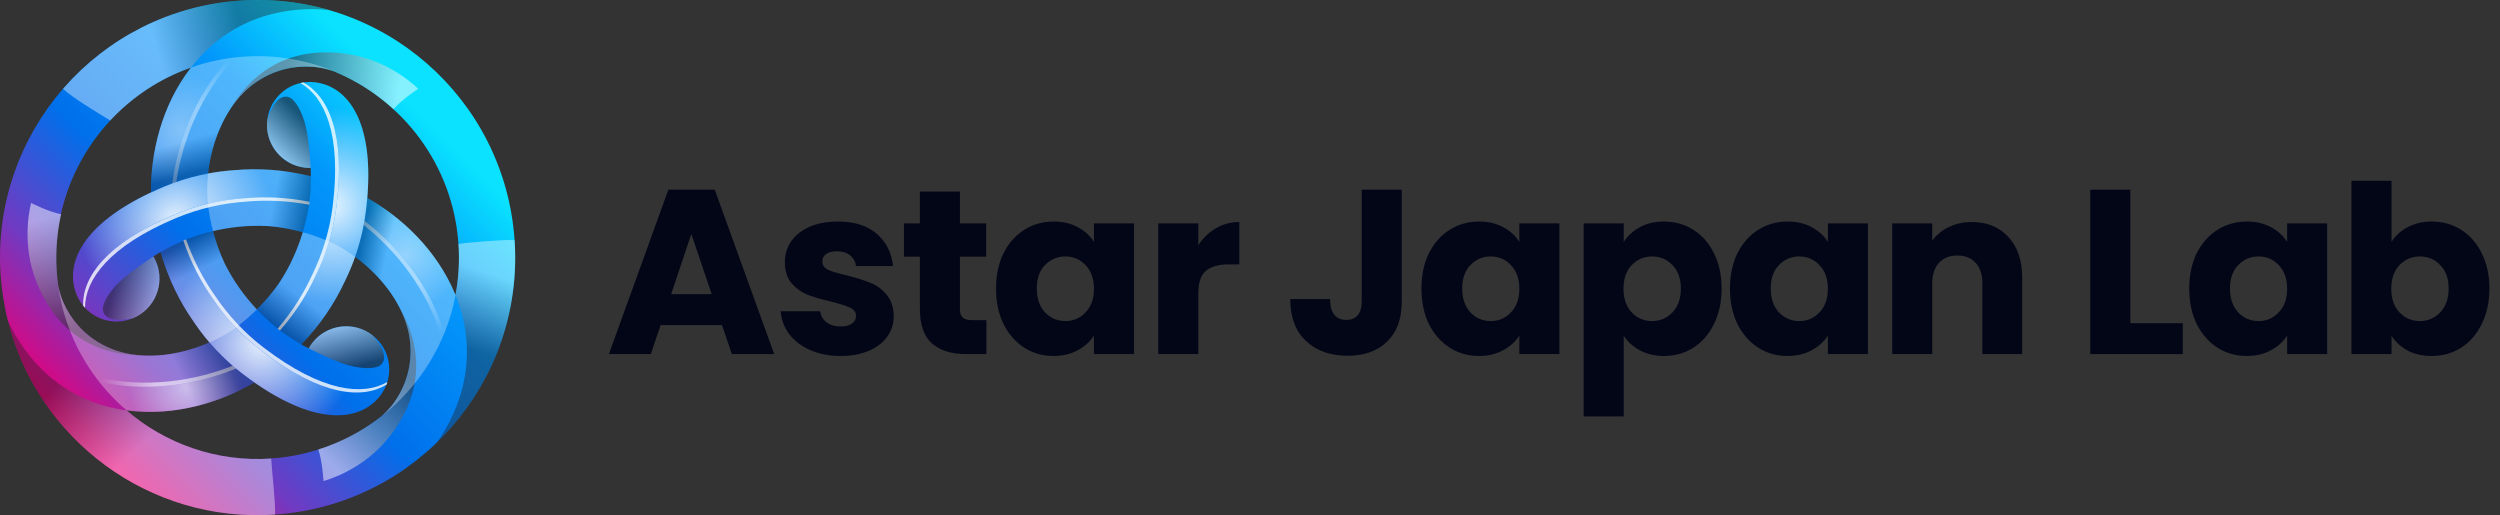<svg width="427" height="88" viewBox="0 0 427 88" fill="none" xmlns="http://www.w3.org/2000/svg">
<rect x="0" y="0" width="427" height="88" fill="#333333" stroke="none"/>
<path d="M87.887 41.015C86.238 16.768 65.252 -1.544 41.013 0.105C28.935 0.925 18.333 6.55 10.931 14.976L10.909 14.961C10.856 15.029 10.811 15.097 10.765 15.165C3.416 23.643 -0.718 34.908 0.103 46.986C0.178 48.138 0.314 49.268 0.479 50.39C0.479 50.443 0.495 50.488 0.502 50.54C0.615 51.278 0.743 52.016 0.886 52.739C0.886 52.754 0.886 52.769 0.894 52.777C1.029 53.432 1.172 54.087 1.338 54.735C6.421 74.998 25.404 89.35 46.985 87.882C71.224 86.233 89.544 65.246 87.895 41L87.887 41.015ZM78.309 41.67C78.513 44.652 78.324 47.574 77.79 50.39C77.79 50.375 77.775 50.36 77.775 50.345C74.582 42.551 68.272 36.919 62.73 33.809C63.852 20.601 59.371 15.029 54.296 14.126C54.161 14.095 54.018 14.073 53.882 14.058C49.853 13.538 46.171 16.384 45.659 20.413C45.14 24.442 47.986 28.124 52.015 28.636C52.368 28.681 52.715 28.696 53.054 28.688C53.076 29.133 53.091 29.607 53.091 30.104C48.4 28.945 44.018 28.711 40.019 29.073C38.521 29.17 37.03 29.359 35.539 29.637C36.036 25.18 37.715 20.165 40.961 16.505C44.101 12.958 48.769 10.933 53.859 11.452C54.823 11.55 55.855 11.791 56.781 12.1C56.826 12.115 56.871 12.13 56.909 12.138C68.701 16.942 77.383 28.139 78.302 41.67H78.309ZM47.64 48.387C47.64 48.387 47.64 48.394 47.632 48.402C46.586 49.915 45.336 51.406 43.867 52.852C41.668 50.518 39.906 47.995 38.566 45.39C38.498 45.247 38.423 45.119 38.355 44.976C38.355 44.976 38.355 44.968 38.355 44.961C37.572 43.297 36.902 41.467 36.382 39.471C39.507 38.733 42.572 38.462 45.501 38.605C45.659 38.613 45.81 38.62 45.968 38.628H45.983C47.82 38.779 49.733 39.117 51.713 39.66C50.787 42.732 49.492 45.526 47.903 47.988C47.82 48.116 47.738 48.244 47.647 48.379L47.64 48.387ZM32.61 11.543C32.61 11.543 32.595 11.565 32.587 11.573C27.429 18.229 25.712 26.505 25.788 32.86C13.785 38.492 11.21 45.157 12.957 50.006C13.002 50.141 13.055 50.269 13.107 50.397C14.674 54.14 18.981 55.909 22.723 54.343C26.465 52.777 28.235 48.47 26.669 44.727C26.533 44.404 26.367 44.095 26.194 43.801C26.571 43.553 26.977 43.304 27.414 43.048C28.755 47.694 30.735 51.617 33.047 54.9C33.883 56.143 34.786 57.34 35.773 58.492C31.661 60.292 26.48 61.346 21.684 60.367C17.045 59.418 12.957 56.391 10.856 51.723C10.457 50.834 10.148 49.825 9.952 48.869C9.832 48.033 9.734 47.19 9.674 46.331C8.604 30.571 18.378 16.543 32.61 11.543V11.543ZM46.33 78.311C36.97 78.951 28.22 75.758 21.609 70.081C29.952 71.218 37.979 68.567 43.446 65.322C54.326 72.904 61.389 71.805 64.718 67.867C64.808 67.761 64.898 67.648 64.981 67.536C67.444 64.305 66.819 59.697 63.588 57.235C60.358 54.772 55.749 55.397 53.287 58.628C53.076 58.906 52.888 59.207 52.722 59.509C52.323 59.305 51.902 59.079 51.472 58.831C54.831 55.345 57.218 51.662 58.905 48.018C59.567 46.67 60.147 45.285 60.651 43.854C64.266 46.519 67.775 50.473 69.326 55.119C70.825 59.606 70.252 64.667 67.255 68.816C66.691 69.599 65.968 70.374 65.237 71.022C65.23 71.029 65.215 71.045 65.207 71.052C59.966 75.171 53.475 77.822 46.337 78.303L46.33 78.311Z" fill="url(#paint0_linear_340_25194)"/>
<path style="mix-blend-mode:overlay" opacity="0.9" d="M54.298 14.118C54.162 14.088 54.019 14.066 53.883 14.05C53.168 13.96 52.468 13.975 51.798 14.088C56.007 16.377 59.072 22.755 57.46 35.345C56.926 39.517 55.683 43.477 53.899 47.122C52.445 50.255 50.472 53.41 47.822 56.444C49.094 57.401 50.337 58.199 51.474 58.846C54.832 55.36 57.219 51.678 58.906 48.033C60.698 44.396 61.933 40.428 62.468 36.256C64.388 21.272 59.674 15.082 54.298 14.126V14.118Z" fill="url(#paint1_radial_340_25194)"/>
<g style="mix-blend-mode:overlay" opacity="0.8">
<path d="M57.461 35.337C59.073 22.755 56.008 16.369 51.799 14.08C51.633 14.103 51.475 14.141 51.309 14.178C55.428 16.55 58.395 22.921 56.806 35.337C56.272 39.509 55.029 43.47 53.245 47.114C51.844 50.141 49.947 53.191 47.424 56.135C47.559 56.241 47.688 56.339 47.823 56.436C50.474 53.402 52.446 50.239 53.9 47.114C55.692 43.477 56.927 39.509 57.461 35.337V35.337Z" fill="white"/>
</g>
<path style="mix-blend-mode:overlay" opacity="0.5" d="M41.461 63.884C41.062 63.583 40.685 63.266 40.301 62.95C34.089 65.54 25.482 67.167 16.928 65.179C18.329 66.963 19.888 68.612 21.605 70.081C29.948 71.218 37.975 68.567 43.441 65.322C42.794 64.87 42.131 64.388 41.453 63.876L41.461 63.884Z" fill="url(#paint2_radial_340_25194)"/>
<path style="mix-blend-mode:overlay" opacity="0.6" d="M40.308 62.95C40.12 62.792 39.924 62.633 39.743 62.475C33.486 64.975 24.834 66.474 16.302 64.343C16.513 64.621 16.724 64.907 16.935 65.179C25.482 67.166 34.096 65.54 40.308 62.95V62.95Z" fill="url(#paint3_linear_340_25194)"/>
<path style="mix-blend-mode:overlay" opacity="0.9" d="M12.963 50.013C13.009 50.148 13.061 50.276 13.114 50.404C13.393 51.067 13.754 51.662 14.191 52.197C14.07 47.407 18.061 41.557 29.763 36.662C33.641 35.043 37.692 34.132 41.743 33.861C45.177 33.552 48.904 33.68 52.857 34.464C53.045 32.882 53.121 31.406 53.106 30.104C48.414 28.936 44.025 28.711 40.026 29.072C35.983 29.343 31.924 30.254 28.046 31.873C14.108 37.701 11.104 44.877 12.963 50.02V50.013Z" fill="url(#paint4_radial_340_25194)"/>
<g style="mix-blend-mode:overlay" opacity="0.8">
<path d="M29.763 36.67C18.061 41.564 14.07 47.415 14.191 52.204C14.296 52.332 14.409 52.453 14.522 52.573C14.514 47.822 18.551 42.069 30.094 37.235C33.972 35.616 38.023 34.705 42.074 34.434C45.395 34.132 48.987 34.253 52.797 34.961C52.819 34.795 52.842 34.629 52.857 34.464C48.904 33.688 45.177 33.553 41.743 33.861C37.699 34.132 33.641 35.044 29.763 36.662V36.67Z" fill="white"/>
</g>
<path style="mix-blend-mode:overlay" opacity="0.4" d="M62.482 36.248C62.421 36.745 62.339 37.227 62.256 37.716C67.602 41.798 73.317 48.447 75.877 56.843C76.721 54.734 77.368 52.558 77.782 50.337C74.597 42.543 68.287 36.918 62.745 33.808C62.677 34.599 62.595 35.405 62.489 36.248H62.482Z" fill="url(#paint5_radial_340_25194)"/>
<path style="mix-blend-mode:overlay" opacity="0.5" d="M62.254 37.716C62.209 37.957 62.172 38.206 62.126 38.447C67.42 42.618 73.045 49.358 75.462 57.814C75.605 57.49 75.74 57.166 75.868 56.842C73.308 48.447 67.601 41.805 62.247 37.716H62.254Z" fill="url(#paint6_linear_340_25194)"/>
<path style="mix-blend-mode:overlay" opacity="0.9" d="M64.715 67.859C64.806 67.754 64.896 67.641 64.979 67.528C65.416 66.956 65.747 66.338 65.996 65.706C61.907 68.206 54.851 67.671 44.753 59.983C41.41 57.438 38.594 54.38 36.335 51.007C34.347 48.183 32.6 44.9 31.297 41.083C29.837 41.708 28.519 42.385 27.389 43.048C28.73 47.694 30.725 51.609 33.037 54.892C35.296 58.266 38.112 61.316 41.455 63.868C53.473 73.025 61.191 72.038 64.708 67.859H64.715Z" fill="url(#paint7_radial_340_25194)"/>
<g style="mix-blend-mode:overlay" opacity="0.8">
<path d="M44.766 59.983C54.856 67.671 61.919 68.206 66.008 65.706C66.068 65.548 66.121 65.39 66.166 65.239C62.055 67.626 55.052 67.001 45.097 59.419C41.754 56.873 38.938 53.816 36.679 50.443C34.758 47.717 33.064 44.547 31.777 40.895C31.619 40.962 31.468 41.023 31.317 41.091C32.62 44.908 34.367 48.191 36.355 51.015C38.614 54.389 41.43 57.438 44.773 59.991L44.766 59.983Z" fill="white"/>
</g>
<path style="mix-blend-mode:overlay" opacity="0.3" d="M28.04 31.858C28.499 31.67 28.958 31.497 29.425 31.323C30.283 24.652 33.182 16.377 39.176 9.969C36.932 10.292 34.726 10.819 32.588 11.565C27.43 18.221 25.713 26.497 25.788 32.852C26.503 32.513 27.249 32.182 28.032 31.858H28.04Z" fill="url(#paint8_radial_340_25194)"/>
<path style="mix-blend-mode:overlay" opacity="0.4" d="M29.427 31.323C29.66 31.241 29.886 31.15 30.119 31.067C31.083 24.396 34.11 16.158 40.217 9.833C39.871 9.87 39.524 9.916 39.178 9.961C33.184 16.376 30.285 24.644 29.427 31.316V31.323Z" fill="url(#paint9_linear_340_25194)"/>
<path style="mix-blend-mode:multiply" opacity="0.4" d="M41.015 0.104C28.937 0.925 18.335 6.55 10.933 14.976C10.88 15.036 10.82 15.104 10.767 15.164C12.205 16.595 16.919 19.411 18.824 20.586C22.574 16.557 27.28 13.41 32.619 11.543C32.988 11.061 33.38 10.586 33.786 10.127C38.756 4.517 45.541 1.558 53.417 1.558C54.29 1.558 56.075 1.701 56.113 1.701C51.339 0.33 46.256 -0.257 41.015 0.104Z" fill="url(#paint10_linear_340_25194)"/>
<path style="mix-blend-mode:multiply" opacity="0.4" d="M46.332 78.319C36.972 78.959 28.223 75.766 21.611 70.089C20.994 70.006 20.377 69.908 19.759 69.78C12.417 68.281 6.454 63.884 2.523 57.069C2.086 56.309 1.695 55.541 1.341 54.75C6.423 75.013 25.407 89.365 46.98 87.897C47.078 85.676 46.423 80.518 46.325 78.319H46.332Z" fill="url(#paint11_linear_340_25194)"/>
<path style="mix-blend-mode:multiply" opacity="0.4" d="M87.889 41.015C86.534 40.879 79.938 41.399 78.311 41.67C78.514 44.652 78.326 47.573 77.791 50.39C78.017 50.947 78.236 51.519 78.431 52.099C80.803 59.207 79.975 66.564 76.044 73.386C75.615 74.132 75.148 74.847 74.659 75.532C74.651 75.547 74.636 75.562 74.629 75.57C74.629 75.57 74.651 75.555 74.659 75.54C83.597 66.843 88.8 54.433 87.889 41.022V41.015Z" fill="url(#paint12_linear_340_25194)"/>
<path style="mix-blend-mode:multiply" opacity="0.5" d="M53.871 11.445C54.835 11.543 55.867 11.784 56.793 12.092C56.838 12.107 56.883 12.122 56.921 12.13C60.716 13.674 64.188 15.887 67.184 18.621C67.184 18.621 67.199 18.628 67.207 18.636C68.653 16.987 71.431 15.172 71.431 15.172C71.431 15.172 67.177 10.82 60.663 9.464C56.108 8.516 45.829 7.604 39.346 18.636C39.346 18.636 39.369 18.613 39.406 18.576C39.888 17.853 40.393 17.145 40.972 16.497C44.112 12.951 48.781 10.925 53.871 11.445V11.445Z" fill="url(#paint13_linear_340_25194)"/>
<path style="mix-blend-mode:multiply" opacity="0.5" d="M67.258 68.823C66.694 69.606 65.971 70.382 65.24 71.03C65.21 71.06 65.173 71.09 65.143 71.12C61.905 73.635 58.253 75.532 54.39 76.76C54.382 76.76 54.375 76.76 54.367 76.767C55.075 78.846 55.256 82.159 55.256 82.159C55.256 82.159 61.152 80.653 65.579 75.691C68.674 72.219 74.608 63.771 68.298 52.641C68.298 52.641 68.305 52.679 68.32 52.724C68.712 53.5 69.066 54.298 69.337 55.119C70.835 59.607 70.263 64.667 67.266 68.816L67.258 68.823Z" fill="url(#paint14_linear_340_25194)"/>
<path style="mix-blend-mode:multiply" opacity="0.5" d="M10.874 51.737C10.475 50.849 10.166 49.84 9.97 48.883C9.963 48.838 9.948 48.793 9.94 48.748C9.383 44.689 9.564 40.578 10.43 36.617C10.43 36.609 10.43 36.602 10.43 36.594C8.276 36.173 5.317 34.667 5.317 34.667C5.317 34.667 3.675 40.533 5.761 46.843C7.222 51.263 11.567 60.623 24.36 60.721C24.36 60.721 24.322 60.713 24.277 60.698C23.411 60.645 22.545 60.555 21.694 60.382C17.056 59.433 12.967 56.406 10.866 51.737H10.874Z" fill="url(#paint15_linear_340_25194)"/>
<path style="mix-blend-mode:multiply" opacity="0.6" d="M52.012 28.628C52.366 28.674 52.712 28.689 53.051 28.681C53.051 28.681 52.818 24.11 52.261 21.761C51.696 19.419 50.867 17.86 49.964 16.979C49.309 16.347 47.253 15.564 45.657 20.398C45.137 24.427 47.983 28.109 52.012 28.621V28.628Z" fill="url(#paint16_linear_340_25194)"/>
<path style="mix-blend-mode:multiply" opacity="0.5" d="M26.673 44.742C26.538 44.419 26.372 44.11 26.199 43.816C26.199 43.816 22.351 46.301 20.604 47.958C18.857 49.614 17.923 51.113 17.614 52.34C17.396 53.221 17.742 55.39 22.727 54.358C26.47 52.792 28.239 48.485 26.673 44.742V44.742Z" fill="url(#paint17_linear_340_25194)"/>
<path style="mix-blend-mode:multiply" opacity="0.6" d="M53.292 58.62C53.081 58.899 52.893 59.2 52.727 59.501C52.727 59.501 56.801 61.587 59.113 62.272C61.424 62.957 63.186 63.017 64.399 62.671C65.272 62.423 66.974 61.03 63.593 57.234C60.363 54.772 55.754 55.397 53.292 58.627V58.62Z" fill="url(#paint18_linear_340_25194)"/>
<path style="mix-blend-mode:multiply" opacity="0.3" d="M51.715 39.667C50.789 42.739 49.494 45.533 47.905 47.995C47.822 48.123 47.739 48.251 47.649 48.387C47.649 48.387 47.649 48.395 47.642 48.402C46.595 49.916 45.345 51.407 43.877 52.852C44.886 53.922 45.97 54.961 47.167 55.947C48.673 57.129 50.141 58.086 51.474 58.839C54.833 55.352 57.22 51.67 58.906 48.026C59.569 46.678 60.149 45.292 60.653 43.861C59.102 42.724 57.536 41.813 56.09 41.196C54.599 40.556 53.138 40.059 51.708 39.667H51.715Z" fill="url(#paint19_linear_340_25194)"/>
<path style="mix-blend-mode:multiply" opacity="0.3" d="M21.612 70.088C29.955 71.225 37.982 68.574 43.449 65.329C42.801 64.877 42.139 64.395 41.461 63.883C39.353 62.272 37.455 60.464 35.768 58.499C31.657 60.299 26.476 61.353 21.68 60.374C17.041 59.425 12.953 56.398 10.852 51.73C10.453 50.841 10.144 49.832 9.948 48.876C11.16 57.385 15.452 64.809 21.604 70.088H21.612Z" fill="url(#paint20_linear_340_25194)"/>
<path style="mix-blend-mode:multiply" opacity="0.3" d="M43.88 52.852C41.681 50.518 39.919 47.995 38.578 45.39C38.511 45.247 38.435 45.119 38.368 44.976C38.368 44.976 38.368 44.968 38.368 44.961C37.584 43.296 36.914 41.467 36.395 39.471C34.964 39.81 33.526 40.232 32.08 40.774C30.303 41.482 28.744 42.28 27.427 43.048C28.767 47.694 30.747 51.617 33.059 54.9C33.895 56.143 34.798 57.34 35.785 58.492C37.547 57.724 39.121 56.813 40.378 55.871C41.673 54.9 42.833 53.884 43.887 52.844L43.88 52.852Z" fill="url(#paint21_linear_340_25194)"/>
<path style="mix-blend-mode:multiply" opacity="0.3" d="M32.593 11.572C27.434 18.228 25.718 26.504 25.793 32.859C26.508 32.52 27.261 32.189 28.044 31.858C30.492 30.834 33.007 30.096 35.544 29.621C36.041 25.163 37.72 20.148 40.966 16.489C44.106 12.942 48.774 10.917 53.865 11.436C54.828 11.534 55.86 11.775 56.786 12.084C56.831 12.099 56.877 12.114 56.914 12.122C52.223 10.209 47.042 9.305 41.658 9.674C38.496 9.893 35.469 10.533 32.608 11.542C32.6 11.549 32.593 11.564 32.585 11.572H32.593Z" fill="url(#paint22_linear_340_25194)"/>
<path style="mix-blend-mode:multiply" opacity="0.3" d="M77.786 50.329C74.594 42.535 68.283 36.903 62.741 33.793C62.674 34.584 62.591 35.397 62.478 36.248C62.139 38.876 61.522 41.421 60.663 43.861C64.278 46.526 67.786 50.479 69.338 55.125C70.836 59.613 70.264 64.673 67.267 68.822C66.702 69.606 65.979 70.381 65.249 71.029C65.241 71.036 65.226 71.051 65.219 71.059C71.679 65.984 76.25 58.664 77.816 50.382C77.816 50.367 77.801 50.351 77.801 50.336L77.786 50.329Z" fill="url(#paint23_linear_340_25194)"/>
<path style="mix-blend-mode:multiply" opacity="0.3" d="M35.519 34.923C35.715 36.534 36.009 38.04 36.385 39.471C39.51 38.733 42.575 38.462 45.504 38.605C45.662 38.613 45.813 38.62 45.971 38.628H45.986C47.823 38.778 49.736 39.117 51.716 39.659C52.138 38.251 52.492 36.79 52.748 35.269C53.026 33.372 53.109 31.617 53.102 30.089C48.411 28.929 44.028 28.696 40.03 29.057C38.531 29.155 37.04 29.343 35.549 29.622C35.339 31.534 35.331 33.349 35.527 34.915L35.519 34.923Z" fill="url(#paint24_linear_340_25194)"/>
<path d="M408.47 41.32C409.11 40.28 410.03 39.44 411.23 38.8C412.43 38.16 413.804 37.84 415.35 37.84C417.19 37.84 418.857 38.306 420.35 39.24C421.844 40.173 423.017 41.507 423.87 43.24C424.75 44.973 425.19 46.986 425.19 49.28C425.19 51.573 424.75 53.6 423.87 55.36C423.017 57.093 421.844 58.44 420.35 59.4C418.857 60.333 417.19 60.8 415.35 60.8C413.777 60.8 412.404 60.493 411.23 59.88C410.057 59.24 409.137 58.4 408.47 57.36V60.48H401.63V30.88H408.47V41.32ZM418.23 49.28C418.23 47.573 417.75 46.24 416.79 45.28C415.857 44.293 414.697 43.8 413.31 43.8C411.95 43.8 410.79 44.293 409.83 45.28C408.897 46.267 408.43 47.613 408.43 49.32C408.43 51.027 408.897 52.373 409.83 53.36C410.79 54.347 411.95 54.84 413.31 54.84C414.67 54.84 415.83 54.347 416.79 53.36C417.75 52.347 418.23 50.986 418.23 49.28Z" fill="#020617"/>
<path d="M373.922 49.28C373.922 46.986 374.349 44.973 375.202 43.24C376.082 41.507 377.269 40.173 378.762 39.24C380.255 38.306 381.922 37.84 383.762 37.84C385.335 37.84 386.709 38.16 387.882 38.8C389.082 39.44 390.002 40.28 390.642 41.32V38.16H397.482V60.48H390.642V57.32C389.975 58.36 389.042 59.2 387.842 59.84C386.669 60.48 385.295 60.8 383.722 60.8C381.909 60.8 380.255 60.333 378.762 59.4C377.269 58.44 376.082 57.093 375.202 55.36C374.349 53.6 373.922 51.573 373.922 49.28ZM390.642 49.32C390.642 47.613 390.162 46.267 389.202 45.28C388.269 44.293 387.122 43.8 385.762 43.8C384.402 43.8 383.242 44.293 382.282 45.28C381.349 46.24 380.882 47.573 380.882 49.28C380.882 50.986 381.349 52.346 382.282 53.36C383.242 54.346 384.402 54.84 385.762 54.84C387.122 54.84 388.269 54.346 389.202 53.36C390.162 52.373 390.642 51.026 390.642 49.32Z" fill="#020617"/>
<path d="M363.859 55.2H372.819V60.48H357.019V32.4H363.859V55.2Z" fill="#020617"/>
<path d="M336.79 37.92C339.403 37.92 341.483 38.773 343.03 40.48C344.603 42.16 345.39 44.48 345.39 47.44V60.48H338.59V48.36C338.59 46.867 338.203 45.707 337.43 44.88C336.656 44.053 335.616 43.64 334.31 43.64C333.003 43.64 331.963 44.053 331.19 44.88C330.416 45.707 330.03 46.867 330.03 48.36V60.48H323.19V38.16H330.03V41.12C330.723 40.133 331.656 39.36 332.83 38.8C334.003 38.213 335.323 37.92 336.79 37.92Z" fill="#020617"/>
<path d="M295.481 49.28C295.481 46.986 295.908 44.973 296.761 43.24C297.641 41.507 298.828 40.173 300.321 39.24C301.815 38.306 303.481 37.84 305.321 37.84C306.895 37.84 308.268 38.16 309.441 38.8C310.641 39.44 311.561 40.28 312.201 41.32V38.16H319.041V60.48H312.201V57.32C311.535 58.36 310.601 59.2 309.401 59.84C308.228 60.48 306.855 60.8 305.281 60.8C303.468 60.8 301.815 60.333 300.321 59.4C298.828 58.44 297.641 57.093 296.761 55.36C295.908 53.6 295.481 51.573 295.481 49.28ZM312.201 49.32C312.201 47.613 311.721 46.267 310.761 45.28C309.828 44.293 308.681 43.8 307.321 43.8C305.961 43.8 304.801 44.293 303.841 45.28C302.908 46.24 302.441 47.573 302.441 49.28C302.441 50.986 302.908 52.346 303.841 53.36C304.801 54.346 305.961 54.84 307.321 54.84C308.681 54.84 309.828 54.346 310.761 53.36C311.721 52.373 312.201 51.026 312.201 49.32Z" fill="#020617"/>
<path d="M277.333 41.32C278 40.28 278.92 39.44 280.093 38.8C281.266 38.16 282.64 37.84 284.213 37.84C286.053 37.84 287.72 38.306 289.213 39.24C290.706 40.173 291.88 41.507 292.733 43.24C293.613 44.973 294.053 46.986 294.053 49.28C294.053 51.573 293.613 53.6 292.733 55.36C291.88 57.093 290.706 58.44 289.213 59.4C287.72 60.333 286.053 60.8 284.213 60.8C282.666 60.8 281.293 60.48 280.093 59.84C278.92 59.2 278 58.373 277.333 57.36V71.12H270.493V38.16H277.333V41.32ZM287.093 49.28C287.093 47.573 286.613 46.24 285.653 45.28C284.72 44.293 283.56 43.8 282.173 43.8C280.813 43.8 279.653 44.293 278.693 45.28C277.76 46.267 277.293 47.613 277.293 49.32C277.293 51.026 277.76 52.373 278.693 53.36C279.653 54.346 280.813 54.84 282.173 54.84C283.533 54.84 284.693 54.346 285.653 53.36C286.613 52.346 287.093 50.986 287.093 49.28Z" fill="#020617"/>
<path d="M242.784 49.28C242.784 46.986 243.211 44.973 244.064 43.24C244.944 41.507 246.131 40.173 247.624 39.24C249.118 38.306 250.784 37.84 252.624 37.84C254.198 37.84 255.571 38.16 256.744 38.8C257.944 39.44 258.864 40.28 259.504 41.32V38.16H266.344V60.48H259.504V57.32C258.838 58.36 257.904 59.2 256.704 59.84C255.531 60.48 254.158 60.8 252.584 60.8C250.771 60.8 249.118 60.333 247.624 59.4C246.131 58.44 244.944 57.093 244.064 55.36C243.211 53.6 242.784 51.573 242.784 49.28ZM259.504 49.32C259.504 47.613 259.024 46.267 258.064 45.28C257.131 44.293 255.984 43.8 254.624 43.8C253.264 43.8 252.104 44.293 251.144 45.28C250.211 46.24 249.744 47.573 249.744 49.28C249.744 50.986 250.211 52.346 251.144 53.36C252.104 54.346 253.264 54.84 254.624 54.84C255.984 54.84 257.131 54.346 258.064 53.36C259.024 52.373 259.504 51.026 259.504 49.32Z" fill="#020617"/>
<path d="M239.419 32.4V51.52C239.419 54.48 238.579 56.76 236.899 58.36C235.246 59.96 233.006 60.76 230.179 60.76C227.219 60.76 224.846 59.92 223.059 58.24C221.273 56.56 220.379 54.173 220.379 51.08H227.179C227.179 52.253 227.419 53.147 227.899 53.76C228.379 54.347 229.073 54.64 229.979 54.64C230.806 54.64 231.446 54.373 231.899 53.84C232.353 53.307 232.579 52.533 232.579 51.52V32.4H239.419Z" fill="#020617"/>
<path d="M204.673 41.88C205.473 40.653 206.473 39.693 207.673 39C208.873 38.28 210.207 37.92 211.673 37.92V45.16H209.793C208.087 45.16 206.807 45.533 205.953 46.28C205.1 47 204.673 48.28 204.673 50.12V60.48H197.833V38.16H204.673V41.88Z" fill="#020617"/>
<path d="M170.125 49.28C170.125 46.986 170.552 44.973 171.405 43.24C172.285 41.507 173.472 40.173 174.965 39.24C176.458 38.306 178.125 37.84 179.965 37.84C181.538 37.84 182.912 38.16 184.085 38.8C185.285 39.44 186.205 40.28 186.845 41.32V38.16H193.685V60.48H186.845V57.32C186.178 58.36 185.245 59.2 184.045 59.84C182.872 60.48 181.498 60.8 179.925 60.8C178.112 60.8 176.458 60.333 174.965 59.4C173.472 58.44 172.285 57.093 171.405 55.36C170.552 53.6 170.125 51.573 170.125 49.28ZM186.845 49.32C186.845 47.613 186.365 46.267 185.405 45.28C184.472 44.293 183.325 43.8 181.965 43.8C180.605 43.8 179.445 44.293 178.485 45.28C177.552 46.24 177.085 47.573 177.085 49.28C177.085 50.986 177.552 52.346 178.485 53.36C179.445 54.346 180.605 54.84 181.965 54.84C183.325 54.84 184.472 54.346 185.405 53.36C186.365 52.373 186.845 51.026 186.845 49.32Z" fill="#020617"/>
<path d="M168.475 54.68V60.48H164.995C162.515 60.48 160.582 59.88 159.195 58.68C157.808 57.453 157.115 55.467 157.115 52.72V43.84H154.395V38.16H157.115V32.72H163.955V38.16H168.435V43.84H163.955V52.8C163.955 53.467 164.115 53.947 164.435 54.24C164.755 54.533 165.288 54.68 166.035 54.68H168.475Z" fill="#020617"/>
<path d="M143.61 60.8C141.664 60.8 139.93 60.467 138.41 59.8C136.89 59.133 135.69 58.227 134.81 57.08C133.93 55.907 133.437 54.6 133.33 53.16H140.09C140.17 53.933 140.53 54.56 141.17 55.04C141.81 55.52 142.597 55.76 143.53 55.76C144.384 55.76 145.037 55.6 145.49 55.28C145.97 54.933 146.21 54.493 146.21 53.96C146.21 53.32 145.877 52.853 145.21 52.56C144.544 52.24 143.464 51.893 141.97 51.52C140.37 51.147 139.037 50.76 137.97 50.36C136.904 49.933 135.984 49.28 135.21 48.4C134.437 47.493 134.05 46.28 134.05 44.76C134.05 43.48 134.397 42.32 135.09 41.28C135.81 40.213 136.85 39.373 138.21 38.76C139.597 38.147 141.237 37.84 143.13 37.84C145.93 37.84 148.13 38.533 149.73 39.92C151.357 41.306 152.29 43.147 152.53 45.44H146.21C146.104 44.666 145.757 44.053 145.17 43.6C144.61 43.147 143.864 42.92 142.93 42.92C142.13 42.92 141.517 43.08 141.09 43.4C140.664 43.693 140.45 44.106 140.45 44.64C140.45 45.28 140.784 45.76 141.45 46.08C142.144 46.4 143.21 46.72 144.65 47.04C146.304 47.467 147.65 47.893 148.69 48.32C149.73 48.72 150.637 49.386 151.41 50.32C152.21 51.227 152.624 52.453 152.65 54C152.65 55.306 152.277 56.48 151.53 57.52C150.81 58.533 149.757 59.333 148.37 59.92C147.01 60.507 145.424 60.8 143.61 60.8Z" fill="#020617"/>
<path d="M123.318 55.52H112.838L111.158 60.48H103.998L114.158 32.4H122.078L132.238 60.48H124.998L123.318 55.52ZM121.558 50.24L118.078 39.96L114.638 50.24H121.558Z" fill="#020617"/>
<defs>
<linearGradient id="paint0_linear_340_25194" x1="13.973" y1="74.026" x2="70.072" y2="17.921" gradientUnits="userSpaceOnUse">
<stop stop-color="#E6007A"/>
<stop offset="0.21" stop-color="#703AC2"/>
<stop offset="0.46" stop-color="#0070EB"/>
<stop offset="0.77" stop-color="#0297FB"/>
<stop offset="1" stop-color="#0AE2FF"/>
</linearGradient>
<radialGradient id="paint1_radial_340_25194" cx="0" cy="0" r="1" gradientUnits="userSpaceOnUse" gradientTransform="translate(56.542 35.089) scale(16.732 16.732)">
<stop stop-color="white"/>
<stop offset="1" stop-color="white" stop-opacity="0"/>
</radialGradient>
<radialGradient id="paint2_radial_340_25194" cx="0" cy="0" r="1" gradientUnits="userSpaceOnUse" gradientTransform="translate(31.815 66.128) scale(9.736 9.736)">
<stop stop-color="white"/>
<stop offset="1" stop-color="white" stop-opacity="0"/>
</radialGradient>
<linearGradient id="paint3_linear_340_25194" x1="17.206" y1="64.478" x2="26.588" y2="64.35" gradientUnits="userSpaceOnUse">
<stop stop-color="white" stop-opacity="0"/>
<stop offset="1" stop-color="white"/>
</linearGradient>
<radialGradient id="paint4_radial_340_25194" cx="0" cy="0" r="1" gradientUnits="userSpaceOnUse" gradientTransform="translate(30.015 37.588) rotate(-120) scale(16.732 16.732)">
<stop stop-color="white"/>
<stop offset="1" stop-color="white" stop-opacity="0"/>
</radialGradient>
<radialGradient id="paint5_radial_340_25194" cx="0" cy="0" r="1" gradientUnits="userSpaceOnUse" gradientTransform="translate(69.261 43.484) rotate(-120) scale(9.736)">
<stop stop-color="white"/>
<stop offset="1" stop-color="white" stop-opacity="0"/>
</radialGradient>
<linearGradient id="paint6_linear_340_25194" x1="75.132" y1="56.953" x2="70.329" y2="48.892" gradientUnits="userSpaceOnUse">
<stop stop-color="white" stop-opacity="0"/>
<stop offset="1" stop-color="white"/>
</linearGradient>
<radialGradient id="paint7_radial_340_25194" cx="0" cy="0" r="1" gradientUnits="userSpaceOnUse" gradientTransform="translate(44.643 58.535) rotate(120) scale(16.732 16.732)">
<stop stop-color="white"/>
<stop offset="1" stop-color="white" stop-opacity="0"/>
</radialGradient>
<radialGradient id="paint8_radial_340_25194" cx="0" cy="0" r="1" gradientUnits="userSpaceOnUse" gradientTransform="translate(30.923 22.38) rotate(120) scale(9.736)">
<stop stop-color="white"/>
<stop offset="1" stop-color="white" stop-opacity="0"/>
</radialGradient>
<linearGradient id="paint9_linear_340_25194" x1="39.651" y1="10.55" x2="35.077" y2="18.743" gradientUnits="userSpaceOnUse">
<stop stop-color="white" stop-opacity="0"/>
<stop offset="1" stop-color="white"/>
</linearGradient>
<linearGradient id="paint10_linear_340_25194" x1="41.693" y1="6.384" x2="27.356" y2="10.556" gradientUnits="userSpaceOnUse">
<stop stop-color="#231F20"/>
<stop offset="1" stop-color="white"/>
</linearGradient>
<linearGradient id="paint11_linear_340_25194" x1="14.608" y1="61.053" x2="26.596" y2="73.567" gradientUnits="userSpaceOnUse">
<stop stop-color="#231F20"/>
<stop offset="1" stop-color="white"/>
</linearGradient>
<linearGradient id="paint12_linear_340_25194" x1="78.944" y1="59.17" x2="83.115" y2="46.489" gradientUnits="userSpaceOnUse">
<stop stop-color="#231F20"/>
<stop offset="1" stop-color="white"/>
</linearGradient>
<linearGradient id="paint13_linear_340_25194" x1="48.224" y1="13.643" x2="67.44" y2="18.041" gradientUnits="userSpaceOnUse">
<stop stop-color="#231F20"/>
<stop offset="1" stop-color="white"/>
</linearGradient>
<linearGradient id="paint14_linear_340_25194" x1="68.182" y1="62.832" x2="54.755" y2="77.278" gradientUnits="userSpaceOnUse">
<stop stop-color="#231F20"/>
<stop offset="1" stop-color="white"/>
</linearGradient>
<linearGradient id="paint15_linear_340_25194" x1="15.597" y1="55.529" x2="9.803" y2="36.684" gradientUnits="userSpaceOnUse">
<stop stop-color="#231F20"/>
<stop offset="1" stop-color="white"/>
</linearGradient>
<linearGradient id="paint16_linear_340_25194" x1="52.419" y1="20.729" x2="46.342" y2="26.814" gradientUnits="userSpaceOnUse">
<stop stop-color="#231F20"/>
<stop offset="1" stop-color="white"/>
</linearGradient>
<linearGradient id="paint17_linear_340_25194" x1="19.633" y1="48.329" x2="27.937" y2="50.559" gradientUnits="userSpaceOnUse">
<stop stop-color="#231F20"/>
<stop offset="1" stop-color="white"/>
</linearGradient>
<linearGradient id="paint18_linear_340_25194" x1="59.925" y1="62.924" x2="57.701" y2="54.623" gradientUnits="userSpaceOnUse">
<stop stop-color="#231F20"/>
<stop offset="1" stop-color="white"/>
</linearGradient>
<linearGradient id="paint19_linear_340_25194" x1="47.288" y1="55.54" x2="50.94" y2="50.503" gradientUnits="userSpaceOnUse">
<stop stop-color="#231F20"/>
<stop offset="1" stop-color="white"/>
</linearGradient>
<linearGradient id="paint20_linear_340_25194" x1="34.729" y1="53.356" x2="27.433" y2="56.835" gradientUnits="userSpaceOnUse">
<stop stop-color="#231F20"/>
<stop offset="1" stop-color="white"/>
</linearGradient>
<linearGradient id="paint21_linear_340_25194" x1="32.08" y1="41.211" x2="34.339" y2="45.902" gradientUnits="userSpaceOnUse">
<stop stop-color="#231F20"/>
<stop offset="1" stop-color="white"/>
</linearGradient>
<linearGradient id="paint22_linear_340_25194" x1="42.585" y1="26.722" x2="41.026" y2="21.338" gradientUnits="userSpaceOnUse">
<stop stop-color="#231F20"/>
<stop offset="1" stop-color="white"/>
</linearGradient>
<linearGradient id="paint23_linear_340_25194" x1="59.436" y1="51.383" x2="63.954" y2="52.422" gradientUnits="userSpaceOnUse">
<stop stop-color="#231F20"/>
<stop offset="1" stop-color="white"/>
</linearGradient>
<linearGradient id="paint24_linear_340_25194" x1="52.349" y1="36.12" x2="46.618" y2="35.081" gradientUnits="userSpaceOnUse">
<stop stop-color="#231F20"/>
<stop offset="1" stop-color="white"/>
</linearGradient>
</defs>
</svg>
